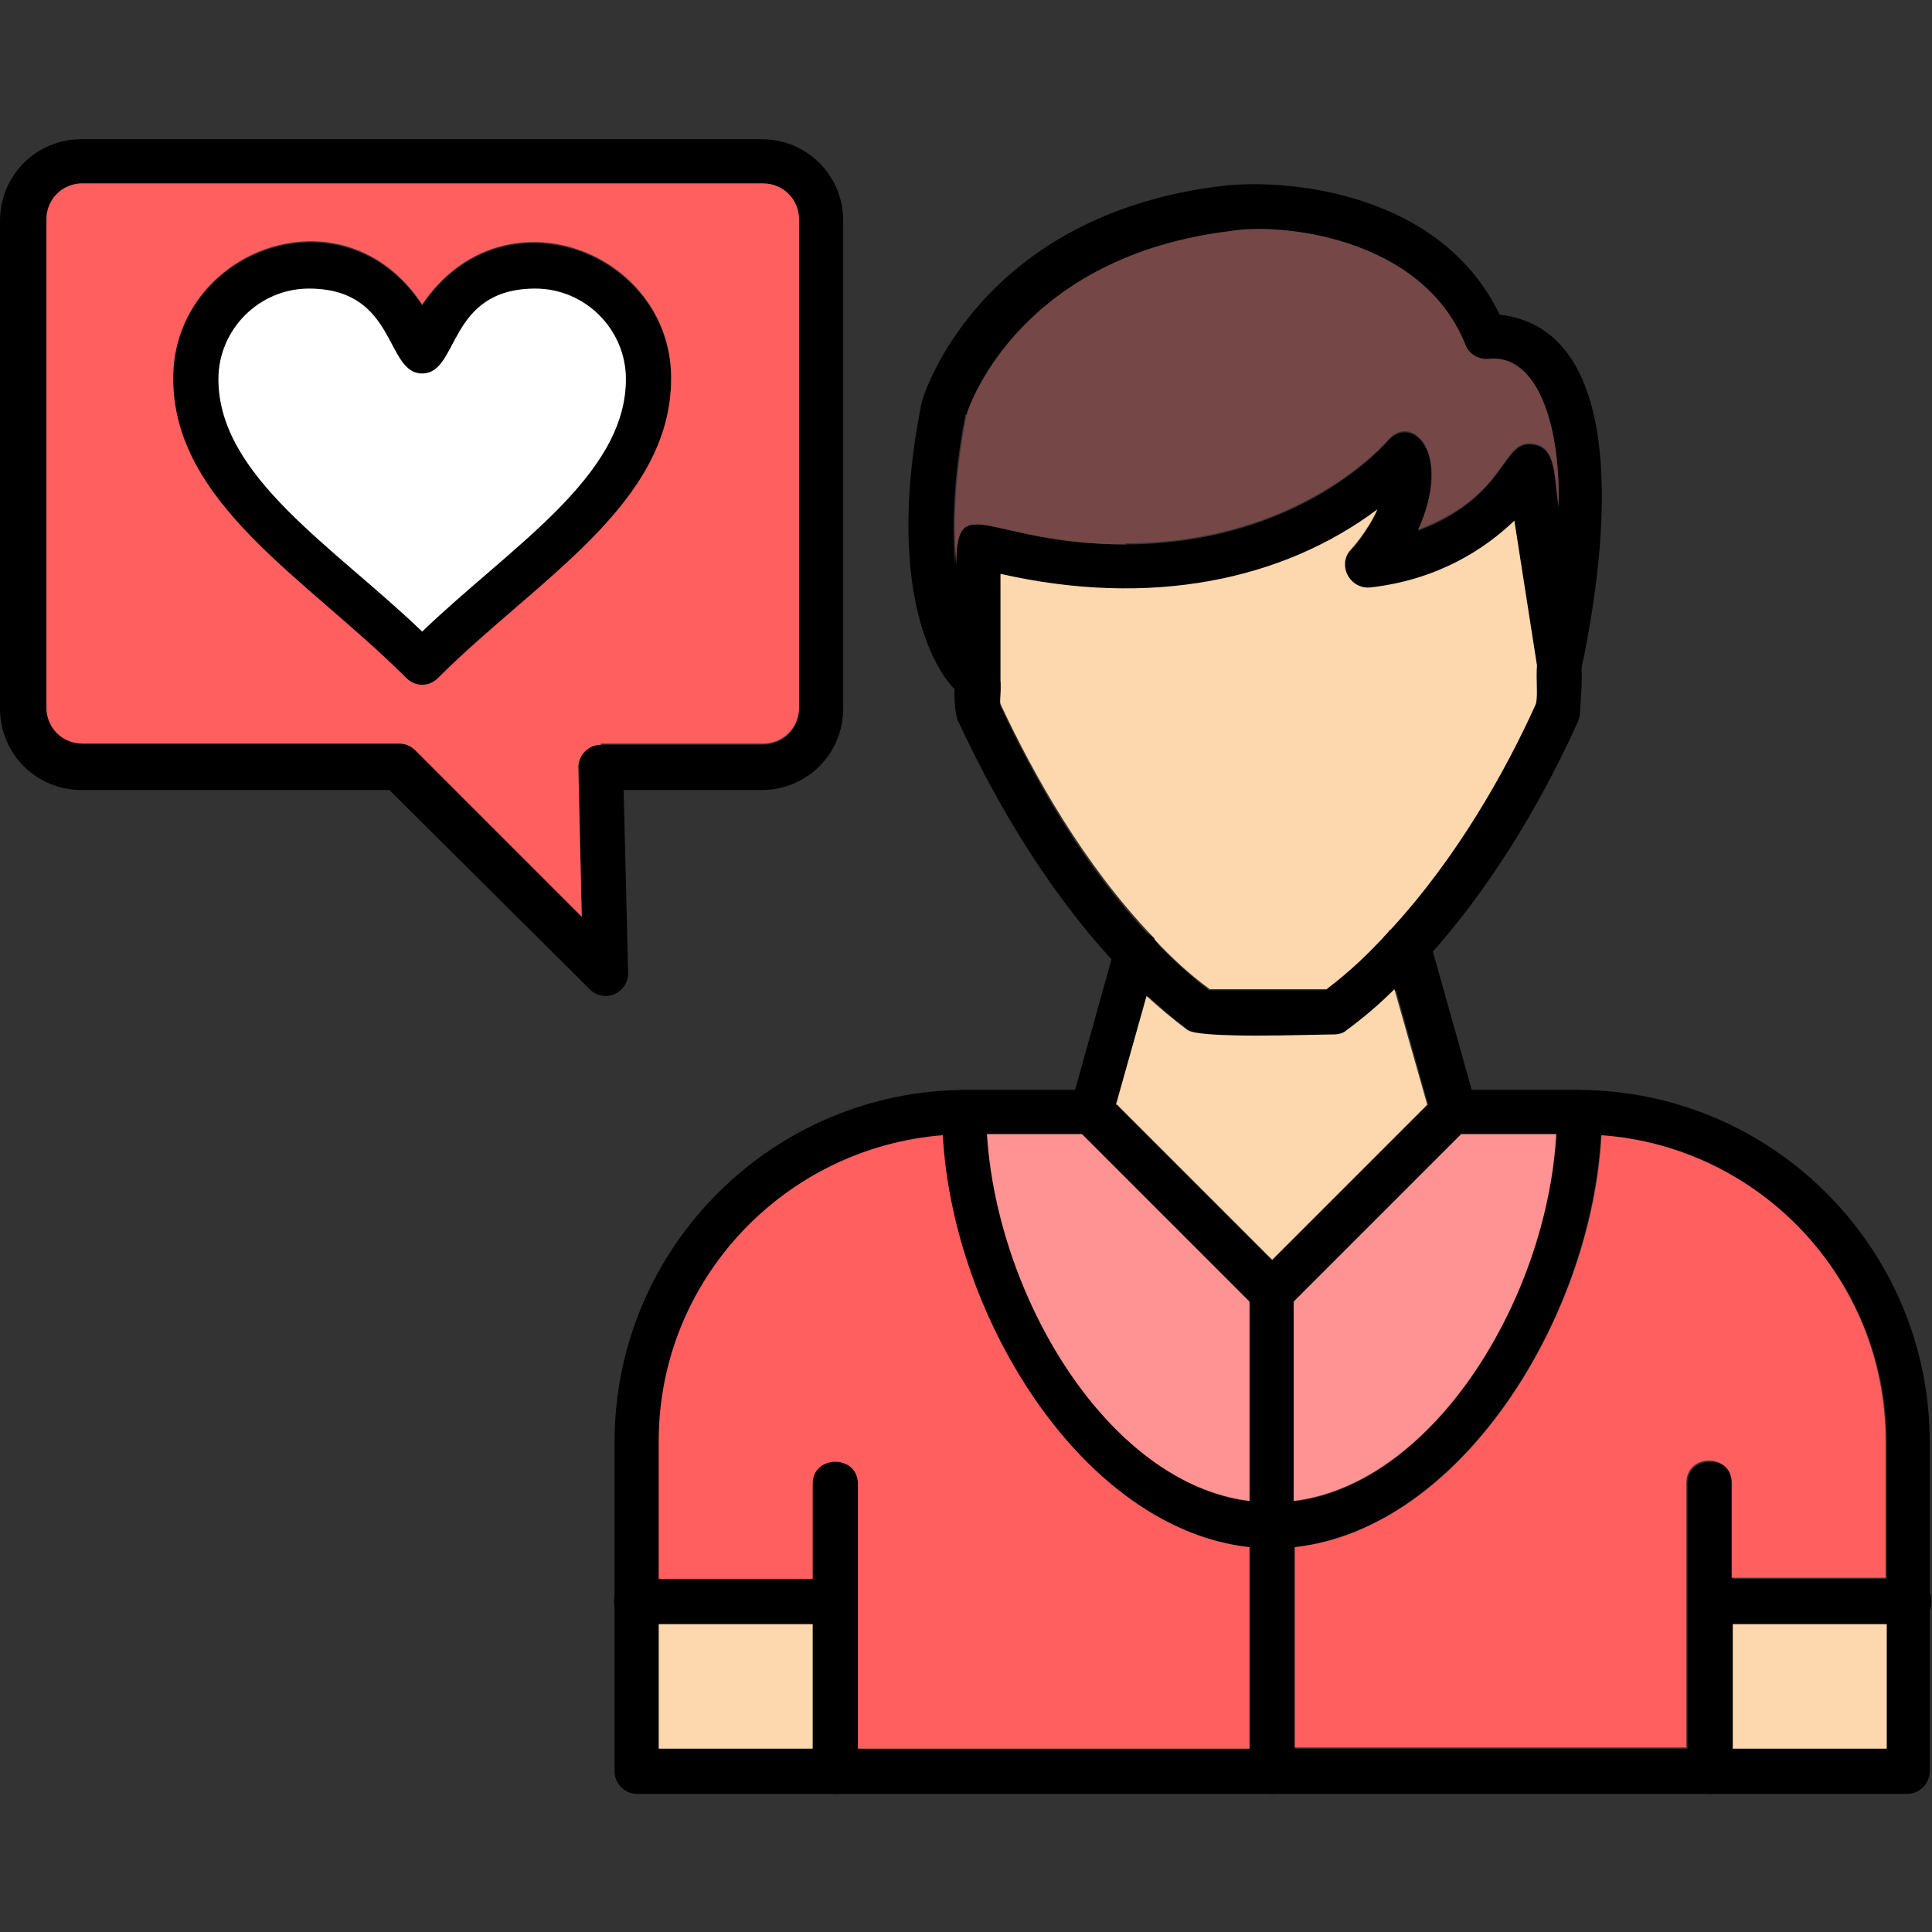 <svg clip-rule="evenodd" fill-rule="evenodd" height="512" image-rendering="optimizeQuality" shape-rendering="geometricPrecision" text-rendering="geometricPrecision" viewBox="0 0 1.707 1.707" width="512" xmlns="http://www.w3.org/2000/svg"><rect x="0" y="0" width="1.707" height="1.707" fill="#333333" stroke="none"/><g id="Layer_x0020_1"><path d="m1.687 1.585h-1.124c-.011 0-.02-.009-.02-.02v-.291c0-.172.14-.311.311-.311l.111-0c.005 0 .01.002.014.006l.145.145.145-.145c.004-.004.009-.006.014-.006h.111c.172 0 .311.14.311.311v.291c-0.0.011-.009.02-.02.02zm-1.104-.04h1.084v-.271c0-.15-.122-.271-.271-.271h-.103l-.154.154c-.008.008-.02.008-.028 0l-.154-.154h-.103c-.15 0-.271.122-.271.271v.271h-0z"/><path d="m1.124 1.368c-.162 0-.292-.211-.292-.385 0-.011.009-.02.02-.02l.113-0c.005 0 .01.002.014.006l.145.145.145-.145c.004-.004.009-.006.014-.006l.111-0c.012 0 .021.01.021.02-0.0.175-.13.385-.292.385zm-.251-.365c.009.152.118.325.251.325s.242-.173.251-.325h-.084l-.154.154c-.008.008-.02.008-.028 0l-.154-.154h-.084z"/><path d="m1.284 1.002c-.009 0-.017-.006-.019-.015l-.041-.146c-.007-.025.031-.036.039-.011l.041.146c.004.013-.006.025-.019.025z"/><path d="m.965 1.002c-.013 0-.023-.013-.019-.025l.039-.14c.007-.025.046-.015.039.011l-.039.14c-.002.009-.01.015-.019.015z"/><path d="m1.179.914c-.02 0-.118.004-.129-.004-.099-.075-.165-.19-.204-.274-.001-.001-.012-.055.018-.055.027 0 .018.036.02.043.036.078.096.182.184.251l.103-0c.088-.069.149-.173.185-.251.003-.014-.008-.056.022-.055.026.001.019.035.018.061-0.0.003-.001.005-.002.008-.038.084-.105.199-.204.274-.003.003-.008.004-.012.004z"/><path d="m.864.621c-.024 0-.087-.076-.05-.264.001-.007.051-.168.268-.193.057-.006.191.006.243.114.104.012.103.168.072.314-.005.021-.036.021-.039-.001l-.02-.13c-.025.024-.066.052-.127.059-.019.002-.03-.021-.017-.034 0-0.0.014-.015.023-.035-.084.063-.201.087-.333.057v.093c0 .011-.009.02-.02.02zm-.011-.255c-.011.057-.012.1-.009.133 0-.068.028-.018.15-.018.155 0 .231-.09.232-.091.021-.025.058.01.027.079.081-.031.073-.081.102-.076.02.003.018.028.022.055.002-.077-.021-.134-.061-.13-.009.001-.018-.004-.021-.012-.039-.098-.168-.108-.207-.101-.185.022-.231.152-.234.162z"/><path d="m1.124 1.585c-.011 0-.02-.009-.02-.02v-.423c0-.026.04-.026.04 0v.423c0.0.011-.009.02-.02.02z"/><path d="m.535.88c-.005 0-.01-.002-.014-.006l-.177-.176h-.272c-.04 0-.072-.032-.072-.072v-.431c0-.04.032-.072.072-.072l.601-0c.04 0 .072.032.072.072v.431c0 .04-.032.072-.072.072l-.122 0.0.004.162c0 .011-.009.02-.02.02zm-.462-.718c-.018 0-.032.014-.032.032v.431c0 .018.014.032.032.032l.28 0c.005 0 .01.002.014.006l.147.147-.003-.132c-0-.011.009-.02.02-.02h.143c.018 0 .032-.014.032-.032l0-.431c0-.018-.014-.032-.032-.032l-.601-0z"/><path d="m.373.606c-.005 0-.01-.002-.014-.006-.088-.088-.206-.154-.206-.265 0-.113.15-.171.22-.065.071-.105.22-.047.22.065 0 .112-.119.178-.206.265-.004.004-.009.006-.014.006zm-.1-.351c-.044 0-.08.036-.08.08 0 .086.102.148.18.223.078-.075.18-.137.18-.223 0-.044-.036-.08-.08-.08-.078 0-.067.075-.1.075-.033 0-.022-.075-.1-.075z"/><path d="m.738 1.585c-.011 0-.02-.009-.02-.02v-.254c0-.026.04-.026.04 0v.254c0 .011-.009.02-.02.02z"/><path d="m.738 1.435h-.176c-.026 0-.026-.04 0-.04h.176c.026 0 .026.04 0 .04z"/><path d="m1.511 1.585c-.011 0-.02-.009-.02-.02v-.254c0-.026.04-.026.04 0v.254c0.0.011-.009.02-.02.02z"/><path d="m1.687 1.435h-.176c-.026 0-.026-.04 0-.04h.176c.026 0 .026.04 0 .04z"/><path d="m.373.558c.078-.075.18-.137.18-.223 0-.044-.036-.08-.08-.08-.078 0-.067.075-.1.075-.033 0-.022-.075-.1-.075-.044 0-.08.036-.08.08 0 .086.102.148.18.223z" fill="#fff"/><path d="m.593.334c0 .112-.119.178-.206.265-.004.004-.009.006-.014.006-.005 0-.01-.002-.014-.006-.088-.088-.206-.154-.206-.265 0-.113.15-.171.22-.065.071-.105.22-.047.22.065zm-.062.323h.143c.018 0 .032-.014.032-.032l0-.431c0-.018-.014-.032-.032-.032l-.601-0c-.018 0-.032.014-.032.032v.431c0 .018.014.032.032.032l.28 0c.005 0 .01.002.014.006l.147.147-.003-.132c-0-.011.009-.02.02-.02z" fill="#ff5f5f"/><path d="m.718 1.435h-.136l-0.0.11h.136v-.11z" fill="#fdd7ad"/><path d="m.582 1.395h.136v-.084c0-.026.04-.026.04 0v.234h.346v-.178c-.146-.016-.262-.201-.271-.364-.14.011-.251.128-.251.27v.121z" fill="#ff5f5f"/><path d="m1.144 1.366v.178h.346v-.234c0-.026.04-.026.04 0v.084h.136v-.121c0-.143-.111-.26-.251-.27-.009.163-.125.348-.271.364z" fill="#ff5f5f"/><path d="m1.531 1.435v.11h.136v-.11z" fill="#fdd7ad"/><path d="m1.144 1.326c.124-.016.223-.18.231-.324h-.084l-.148.148v.176z" fill="#ff9292"/><path d="m1.104 1.326v-.176l-.148-.148h-.084c.009.144.107.308.231.324z" fill="#ff9292"/><path d="m.987.976.137.137.137-.137-.029-.102c-.013.013-.027.025-.042.036-.003.003-.008.004-.012.004-.02 0-.118.004-.129-.004-.012-.009-.024-.019-.036-.03l-.027.096z" fill="#fdd7ad"/><path d="m1.02.83c.015.016.031.031.049.044l.103-0c.02-.015.038-.032.055-.051 0-.001.001-.001.002-.002.058-.063.101-.139.128-.199.002-.007-0-.022.001-.034l-.02-.128c-.025.024-.066.052-.127.059-.019.002-.03-.021-.017-.034 0-0.0.014-.015.023-.035-.084.063-.201.087-.333.057v.093c0 0-0.0.001-0.0.001.001.009-.001.018 0.0.021.029.062.073.141.134.205.001.001.001.001.002.002z" fill="#fdd7ad"/><path d="m.994.48c.155 0 .231-.09.232-.091.021-.025.058.01.027.079.081-.031.073-.081.102-.076.02.003.018.028.022.055.002-.077-.021-.134-.061-.13-.009.001-.018-.004-.021-.012-.039-.098-.168-.108-.207-.101-.185.022-.231.152-.234.162-.011.057-.012.1-.009.133 0-.068.028-.018.15-.018z" fill="#754747"/></g></svg>
